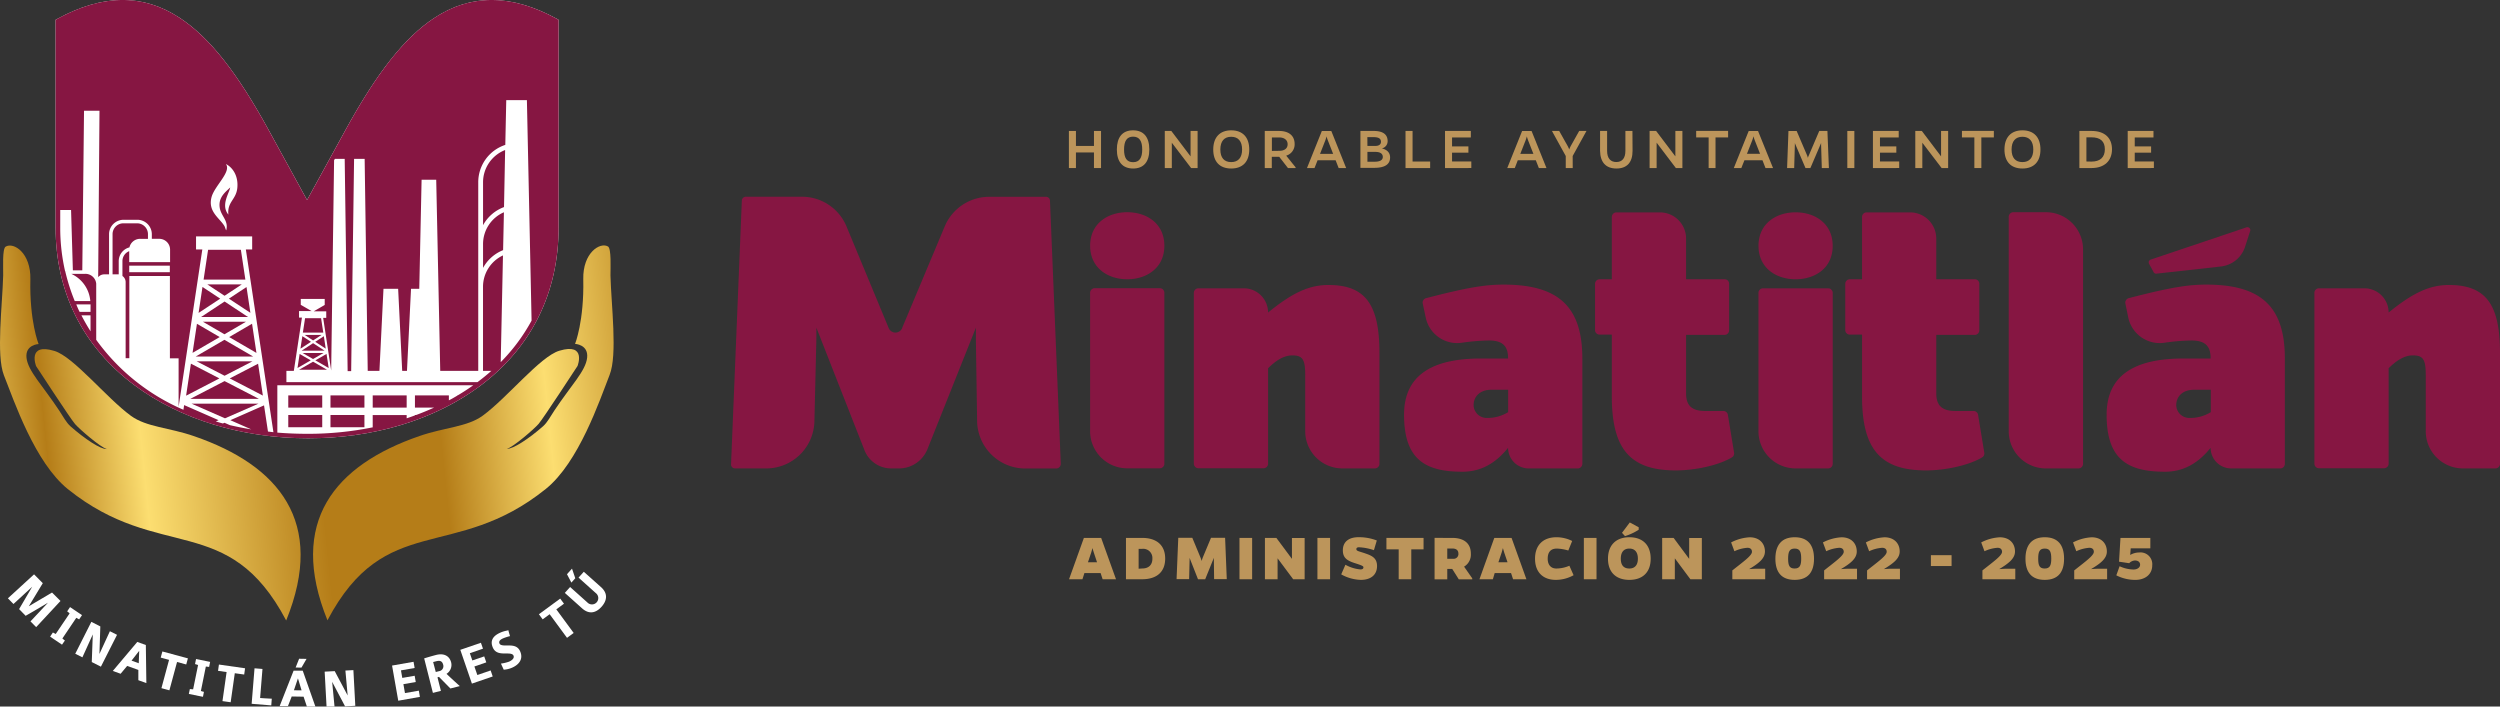 <?xml version="1.0" encoding="UTF-8" standalone="no"?>
<!-- Created with Inkscape (http://www.inkscape.org/) -->

<svg
   width="202.2mm"
   height="57.142mm"
   viewBox="0 0 202.2 57.142"
   version="1.1"
   id="svg5"
   xml:space="preserve"
   xmlns:inkscape="http://www.inkscape.org/namespaces/inkscape"
   xmlns:sodipodi="http://sodipodi.sourceforge.net/DTD/sodipodi-0.dtd"
   xmlns:xlink="http://www.w3.org/1999/xlink"
   xmlns="http://www.w3.org/2000/svg"
   xmlns:svg="http://www.w3.org/2000/svg"><rect x="0" y="0" width="202.2" height="57.142" fill="#333333" stroke="none"/><sodipodi:namedview
     id="namedview7"
     pagecolor="#ffffff"
     bordercolor="#000000"
     borderopacity="0.25"
     inkscape:showpageshadow="2"
     inkscape:pageopacity="0.0"
     inkscape:pagecheckerboard="0"
     inkscape:deskcolor="#d1d1d1"
     inkscape:document-units="mm"
     showgrid="false"
     showguides="true" /><defs
     id="defs2"><style
       id="style38692">.cls-1{fill:#fff;}.cls-2{fill:url(#GradientFill_1);}.cls-3{fill:url(#GradientFill_1-2);}.cls-4{fill:#0f1010;}.cls-5{fill:#861642;}.cls-6{fill:#bc955b;}</style><linearGradient
       id="GradientFill_1"
       x1="-11.03"
       y1="150.81"
       x2="210"
       y2="128.37"
       gradientUnits="userSpaceOnUse"><stop
         offset="0"
         stop-color="#fcde71"
         id="stop38694" /><stop
         offset="0.13"
         stop-color="#b57d18"
         id="stop38696" /><stop
         offset="0.26"
         stop-color="#fcde71"
         id="stop38698" /><stop
         offset="0.5"
         stop-color="#b57d18"
         id="stop38700" /><stop
         offset="0.67"
         stop-color="#b57d18"
         id="stop38702" /><stop
         offset="0.82"
         stop-color="#fcde71"
         id="stop38704" /><stop
         offset="1"
         stop-color="#b57d18"
         id="stop38706" /></linearGradient><linearGradient
       id="GradientFill_1-2"
       x1="-12.02"
       y1="141.05"
       x2="209.01"
       y2="118.6"
       xlink:href="#GradientFill_1"
       gradientTransform="matrix(0.265,0,0,0.265,-72.407,399.932)" /><linearGradient
       inkscape:collect="always"
       xlink:href="#GradientFill_1"
       id="linearGradient39071"
       gradientUnits="userSpaceOnUse"
       x1="-11.03"
       y1="150.81"
       x2="210"
       y2="128.37"
       gradientTransform="matrix(0.265,0,0,0.265,-72.407,399.932)" /></defs><g
     inkscape:label="Capa 1"
     inkscape:groupmode="layer"
     id="layer1"
     transform="translate(71.723,-400.628)"><path
       class="cls-1"
       d="m -26.634,402.179 c -3.704,-2.035 -6.977,-2.066 -9.97,-0.093 -2.381,1.572 -4.604,4.371 -7.183,9.07 l -3.101,5.649 -3.101,-5.649 c -2.574,-4.699 -4.794,-7.498 -7.181,-9.07 -2.995,-1.974 -6.242,-1.945 -9.964,0.093 l -0.093,0.053 v 16.783 c 0,5.26 2.228,9.681 6.408,12.79 3.704,2.754 8.697,4.27 14.023,4.27 5.326,0 10.245,-1.505 13.904,-4.233 4.146,-3.098 6.35,-7.53 6.35,-12.819 v -16.79 z"
       id="path38712"
       style="stroke-width:0.265"
       inkscape:export-filename="logo-letras.svg"
       inkscape:export-xdpi="96"
       inkscape:export-ydpi="96" /><path
       class="cls-2"
       d="m -22.348,422.888 c 0,-0.558 0.082,-2.162 -0.201,-2.326 -0.646,-0.373 -2.045,0.513 -1.998,2.646 0.074,3.403 -0.664,5.233 -0.664,5.233 0,0 1.093,0.05 0.976,1.119 -0.116,1.069 -1.275,2.204 -2.646,4.265 -0.315,0.474 -0.572,0.971 -0.913,1.273 -1.138,1.003 -2.424,1.852 -2.937,1.836 0.505,-0.135 2.193,-1.587 2.572,-2.024 0.378,-0.437 3.146,-4.68 3.146,-4.68 0,0 0.759,-1.908 -1.476,-1.233 -1.55,0.468 -4.21,3.805 -6.189,5.249 -1.257,0.918 -3.072,0.939 -5.117,1.648 -6.834,2.352 -10.681,6.921 -7.443,14.904 4.678,-8.861 10.261,-4.673 17.661,-10.626 2.664,-2.143 4.35,-7.144 5.159,-9.221 0.651,-1.63 0.13,-5.644 0.069,-8.065 z"
       id="path38714"
       style="fill:url(#linearGradient39071);stroke-width:0.265" /><path
       class="cls-3"
       d="m -66.237,440.186 c 7.408,5.953 12.983,1.765 17.661,10.626 3.244,-7.982 -0.609,-12.552 -7.443,-14.904 -2.04,-0.709 -3.855,-0.73 -5.114,-1.648 -1.979,-1.445 -4.638,-4.781 -6.191,-5.249 -2.233,-0.675 -1.476,1.233 -1.476,1.233 0,0 2.768,4.247 3.146,4.68 0.378,0.434 2.066,1.889 2.572,2.024 -0.513,0.029 -1.799,-0.833 -2.937,-1.836 -0.341,-0.302 -0.598,-0.794 -0.913,-1.273 -1.363,-2.061 -2.521,-3.191 -2.646,-4.265 -0.124,-1.074 0.976,-1.119 0.976,-1.119 0,0 -0.741,-1.831 -0.664,-5.233 0.048,-2.146 -1.352,-3.032 -1.998,-2.646 -0.288,0.164 -0.188,1.767 -0.201,2.326 -0.064,2.421 -0.579,6.435 0.058,8.078 0.82,2.074 2.506,7.054 5.17,9.207 z"
       id="path38716"
       style="fill:url(#GradientFill_1-2);stroke-width:0.265" /><path
       class="cls-4"
       d="m -67.515,448.552 c -0.603,0.355 -1.273,0.746 -1.879,1.111 l 1.132,-1.868 -0.706,-0.714 -2.117,1.939 0.452,0.46 1.513,-1.394 -1.058,1.807 0.529,0.542 c 0.579,-0.339 1.217,-0.696 1.804,-1.058 l -1.413,1.508 0.46,0.466 1.968,-2.117 z"
       id="path38718"
       style="fill:#ffffff;stroke-width:0.265" /><path
       class="cls-4"
       d="m -66.473,452.431 a 1.296,1.296 0 0 1 -0.156,-0.122 0.183,0.183 0 0 1 -0.048,-0.042 l 1.124,-1.67 0.23,0.127 0.233,-0.344 -0.968,-0.651 -0.233,0.344 0.164,0.13 a 0.106,0.106 0 0 0 0.034,0.037 l -1.124,1.664 -0.228,-0.122 -0.225,0.336 0.963,0.651 z"
       id="path38720"
       style="fill:#ffffff;stroke-width:0.265" /><polygon
       class="cls-4"
       points="27.73,203.25 30.9,196.26 30.59,204.69 33.38,206.1 38.3,196.38 36.12,195.28 32.93,202.22 33.2,193.81 30.46,192.42 25.55,202.15 "
       id="polygon38722"
       transform="matrix(0.265,0,0,0.265,-72.407,399.932)"
       style="fill:#ffffff" /><path
       class="cls-4"
       d="m -62.599,454.894 0.632,0.228 c 0.161,-0.198 0.365,-0.431 0.529,-0.635 l 0.905,0.325 v 0.831 l 0.648,0.235 -0.042,-3.082 -0.693,-0.249 z m 2.098,-0.622 -0.582,-0.212 0.619,-0.794 z"
       id="path38724"
       style="fill:#ffffff;stroke-width:0.265" /><polygon
       class="cls-4"
       points="59.93,203.56 52.14,201.46 51.63,203.33 54.18,204.02 51.85,212.66 54.28,213.32 56.62,204.67 59.42,205.43 "
       id="polygon38726"
       transform="matrix(0.265,0,0,0.265,-72.407,399.932)"
       style="fill:#ffffff" /><path
       class="cls-4"
       d="m -55.474,456.511 0.4,-1.974 0.265,0.032 0.082,-0.407 -1.14,-0.233 -0.082,0.41 0.201,0.056 a 0.101,0.101 0 0 0 0.045,0.021 l -0.4,1.966 -0.265,-0.024 -0.082,0.397 1.143,0.23 0.079,-0.402 a 1.368,1.368 0 0 1 -0.191,-0.05 0.265,0.265 0 0 1 -0.056,-0.021 z"
       id="path38728"
       style="fill:#ffffff;stroke-width:0.265" /><polygon
       class="cls-4"
       points="71.74,207.74 70.48,216.61 72.98,216.96 74.24,208.1 77.11,208.5 77.38,206.59 69.4,205.45 69.13,207.37 "
       id="polygon38730"
       transform="matrix(0.265,0,0,0.265,-72.407,399.932)"
       style="fill:#ffffff" /><path
       class="cls-4"
       d="m -50.685,457.082 0.191,-2.349 -0.643,-0.053 -0.233,2.871 1.587,0.13 0.042,-0.542 -0.553,-0.029 z"
       id="path38732"
       style="fill:#ffffff;stroke-width:0.265" /><path
       class="cls-4"
       d="m -47.238,454.87 h -0.738 l -1.127,2.863 h 0.672 c 0.09,-0.238 0.206,-0.529 0.302,-0.773 l 0.96,0.016 0.265,0.794 h 0.688 z m -0.712,1.587 0.325,-0.963 0.294,0.971 z"
       id="path38734"
       style="fill:#ffffff;stroke-width:0.265" /><polygon
       class="cls-4"
       points="94.59,206.39 96.14,203.72 93.87,203.68 92.81,206.36 "
       id="polygon38736"
       transform="matrix(0.265,0,0,0.265,-72.407,399.932)"
       style="fill:#ffffff" /><polygon
       class="cls-4"
       points="103.96,210.73 107.9,218.21 111.02,218.04 110.44,207.15 108,207.28 108.69,214.89 104.74,207.46 101.67,207.62 102.26,218.51 104.69,218.38 "
       id="polygon38738"
       transform="matrix(0.265,0,0,0.265,-72.407,399.932)"
       style="fill:#ffffff" /><polygon
       class="cls-4"
       points="125.36,209.53 124.96,207.23 129.13,206.5 128.8,204.61 122.24,205.76 124.13,216.49 130.74,215.32 130.41,213.42 126.18,214.16 125.7,211.44 129.47,210.78 129.14,208.87 "
       id="polygon38740"
       transform="matrix(0.265,0,0,0.265,-72.407,399.932)"
       style="fill:#ffffff" /><path
       class="cls-4"
       d="m -35.231,454.212 c -0.132,-0.529 -0.577,-0.773 -1.209,-0.614 -0.466,0.119 -0.976,0.28 -0.976,0.28 l 0.706,2.791 0.648,-0.164 -0.278,-1.098 0.124,-0.032 0.921,0.937 0.762,-0.193 c -0.331,-0.296 -0.746,-0.677 -1.077,-0.99 a 0.849,0.849 0 0 0 0.378,-0.918 z m -0.982,0.701 -0.265,0.066 -0.212,-0.807 0.265,-0.066 c 0.341,-0.087 0.484,0.037 0.548,0.291 a 0.407,0.407 0 0 1 -0.336,0.516 z"
       id="path38742"
       style="fill:#ffffff;stroke-width:0.265" /><polygon
       class="cls-4"
       points="146.74,204.2 145.98,201.99 149.99,200.61 149.36,198.8 143.07,200.96 146.61,211.27 152.96,209.09 152.33,207.25 148.27,208.65 147.37,206.04 151,204.79 150.37,202.96 "
       id="polygon38744"
       transform="matrix(0.265,0,0,0.265,-72.407,399.932)"
       style="fill:#ffffff" /><path
       class="cls-4"
       d="m -29.653,453.307 c -0.22,-0.492 -0.675,-0.476 -1.074,-0.471 -0.265,0 -0.529,0 -0.598,-0.161 -0.069,-0.161 0.024,-0.299 0.288,-0.415 a 3.818,3.818 0 0 1 0.566,-0.183 c -0.032,-0.098 -0.114,-0.37 -0.138,-0.482 l -0.087,0.032 a 2.408,2.408 0 0 0 -0.579,0.177 c -0.492,0.22 -0.86,0.587 -0.582,1.212 0.209,0.468 0.659,0.468 1.058,0.466 0.265,0 0.529,0 0.606,0.167 0.106,0.241 -0.183,0.415 -0.36,0.495 a 3.44,3.44 0 0 1 -0.654,0.156 l 0.225,0.492 a 1.971,1.971 0 0 0 0.701,-0.172 c 0.561,-0.254 0.894,-0.712 0.627,-1.312 z"
       id="path38746"
       style="fill:#ffffff;stroke-width:0.265" /><polygon
       class="cls-4"
       points="173.56,185.32 167.06,190.1 168.21,191.66 170.34,190.09 175.64,197.3 177.67,195.81 172.37,188.6 174.71,186.88 "
       id="polygon38748"
       transform="matrix(0.265,0,0,0.265,-72.407,399.932)"
       style="fill:#ffffff" /><path
       class="cls-4"
       d="m -24.505,446.872 -0.426,0.474 1.397,1.251 a 0.511,0.511 0 1 1 -0.68,0.759 l -1.397,-1.251 -0.429,0.476 1.397,1.251 c 0.566,0.508 1.119,0.378 1.572,-0.127 0.452,-0.505 0.529,-1.077 -0.037,-1.587 z"
       id="path38750"
       style="fill:#ffffff;stroke-width:0.265" /><polygon
       class="cls-4"
       points="177.16,176.18 175.63,177.88 176.97,180.44 178.16,179.11 "
       id="polygon38752"
       transform="matrix(0.265,0,0,0.265,-72.407,399.932)"
       style="fill:#ffffff" /><rect
       class="cls-5"
       x="-44.994"
       y="434.193"
       width="2.746"
       height="0.99"
       id="rect38754"
       style="stroke-width:0.265" /><rect
       class="cls-5"
       x="-48.407"
       y="434.193"
       width="2.746"
       height="0.99"
       id="rect38756"
       style="stroke-width:0.265" /><polygon
       class="cls-5"
       points="82.81,123.36 81.35,113.64 72.7,118.12 "
       id="polygon38758"
       transform="matrix(0.265,0,0,0.265,-72.407,399.932)" /><polygon
       class="cls-5"
       points="80.85,110.34 79.51,101.43 72.53,105.5 "
       id="polygon38760"
       transform="matrix(0.265,0,0,0.265,-72.407,399.932)" /><polygon
       class="cls-5"
       points="71.25,130.3 81.46,125.83 61.05,125.83 "
       id="polygon38762"
       transform="matrix(0.265,0,0,0.265,-72.407,399.932)" /><polygon
       class="cls-5"
       points="79,98.1 77.82,90.23 72.44,93.78 "
       id="polygon38764"
       transform="matrix(0.265,0,0,0.265,-72.407,399.932)" /><polygon
       class="cls-5"
       points="60.85,113.62 59.38,123.39 69.54,118.12 "
       id="polygon38766"
       transform="matrix(0.265,0,0,0.265,-72.407,399.932)" /><polygon
       class="cls-5"
       points="62.69,101.45 61.35,110.32 69.63,105.5 "
       id="polygon38768"
       transform="matrix(0.265,0,0,0.265,-72.407,399.932)" /><polygon
       class="cls-5"
       points="66.09,78.87 64.72,87.97 77.47,87.97 76.1,78.87 "
       id="polygon38770"
       transform="matrix(0.265,0,0,0.265,-72.407,399.932)" /><polygon
       class="cls-5"
       points="64.38,90.21 63.19,98.13 69.79,93.78 "
       id="polygon38772"
       transform="matrix(0.265,0,0,0.265,-72.407,399.932)" /><polygon
       class="cls-5"
       points="65.84,89.42 71.12,92.9 76.39,89.42 "
       id="polygon38774"
       transform="matrix(0.265,0,0,0.265,-72.407,399.932)" /><polygon
       class="cls-5"
       points="60.64,124.37 81.61,124.37 71.12,118.94 "
       id="polygon38776"
       transform="matrix(0.265,0,0,0.265,-72.407,399.932)" /><path
       class="cls-5"
       d="m -61.253,420.636 a 0.884,0.884 0 0 1 0.881,-0.691 h 0.616 v -0.4 a 0.878,0.878 0 0 0 -0.897,-0.855 h -1.058 a 0.878,0.878 0 0 0 -0.908,0.855 v 3.273 h 0.397 a 0.616,0.616 0 0 1 0.101,0 v -1.087 a 1.154,1.154 0 0 1 0.868,-1.095 z"
       id="path38780"
       style="stroke-width:0.265" /><polygon
       class="cls-5"
       points="32.51,87.41 32.5,87.4 "
       id="polygon38782"
       transform="matrix(0.265,0,0,0.265,-72.407,399.932)" /><polygon
       class="cls-5"
       points="71.12,94.65 63.95,99.38 78.28,99.38 "
       id="polygon38784"
       transform="matrix(0.265,0,0,0.265,-72.407,399.932)" /><polygon
       class="cls-5"
       points="79.64,112.9 62.6,112.9 71.12,117.31 "
       id="polygon38786"
       transform="matrix(0.265,0,0,0.265,-72.407,399.932)" /><polygon
       class="cls-5"
       points="64.52,100.83 71.08,104.65 77.64,100.83 "
       id="polygon38788"
       transform="matrix(0.265,0,0,0.265,-72.407,399.932)" /><polygon
       class="cls-5"
       points="71.08,106.34 62.32,111.44 79.84,111.44 "
       id="polygon38790"
       transform="matrix(0.265,0,0,0.265,-72.407,399.932)" /><polygon
       class="cls-5"
       points="95.57,104.85 98.14,106.53 100.72,104.85 "
       id="polygon38792"
       transform="matrix(0.265,0,0,0.265,-72.407,399.932)" /><polygon
       class="cls-5"
       points="102,109.04 101.42,105.24 98.79,106.95 "
       id="polygon38794"
       transform="matrix(0.265,0,0,0.265,-72.407,399.932)" /><polygon
       class="cls-5"
       points="101.33,110.36 94.92,110.36 98.13,112.2 "
       id="polygon38796"
       transform="matrix(0.265,0,0,0.265,-72.407,399.932)" /><polygon
       class="cls-5"
       points="98.14,107.37 94.64,109.65 101.64,109.65 "
       id="polygon38798"
       transform="matrix(0.265,0,0,0.265,-72.407,399.932)" /><polygon
       class="cls-5"
       points="95.69,99.75 95.02,104.14 101.25,104.14 100.58,99.75 "
       id="polygon38800"
       transform="matrix(0.265,0,0,0.265,-72.407,399.932)" /><polygon
       class="cls-5"
       points="98.83,112.61 102.9,114.95 102.24,110.65 "
       id="polygon38802"
       transform="matrix(0.265,0,0,0.265,-72.407,399.932)" /><polygon
       class="cls-5"
       points="94.86,105.23 94.28,109.05 97.5,106.95 "
       id="polygon38804"
       transform="matrix(0.265,0,0,0.265,-72.407,399.932)" /><polygon
       class="cls-5"
       points="93.85,115.48 102.4,115.48 98.13,113.02 "
       id="polygon38806"
       transform="matrix(0.265,0,0,0.265,-72.407,399.932)" /><rect
       class="cls-5"
       x="-44.994"
       y="432.608"
       width="2.746"
       height="0.987"
       id="rect38808"
       style="stroke-width:0.265" /><polygon
       class="cls-5"
       points="94.03,110.66 93.38,114.94 97.42,112.61 "
       id="polygon38810"
       transform="matrix(0.265,0,0,0.265,-72.407,399.932)" /><path
       class="cls-5"
       d="m -32.654,420.363 v 1.934 a 3.188,3.188 0 0 1 1.622,-1.437 l 0.066,-3.064 a 2.805,2.805 0 0 0 -1.688,2.566 z"
       id="path38812"
       style="stroke-width:0.265" /><path
       class="cls-5"
       d="m -32.654,415.373 v 3.469 a 3.194,3.194 0 0 1 1.696,-1.466 l 0.09,-4.614 a 2.802,2.802 0 0 0 -1.786,2.611 z"
       id="path38814"
       style="stroke-width:0.265" /><rect
       class="cls-5"
       x="-48.407"
       y="432.608"
       width="2.746"
       height="0.987"
       id="rect38816"
       style="stroke-width:0.265" /><rect
       class="cls-5"
       x="-41.578"
       y="432.608"
       width="2.746"
       height="0.987"
       id="rect38818"
       style="stroke-width:0.265" /><path
       class="cls-5"
       d="m -26.634,402.179 c -3.704,-2.035 -6.977,-2.066 -9.97,-0.093 -2.381,1.572 -4.604,4.371 -7.183,9.07 l -3.101,5.649 -3.101,-5.649 c -2.574,-4.699 -4.794,-7.498 -7.181,-9.07 -2.995,-1.974 -6.242,-1.945 -9.964,0.093 l -0.093,0.053 v 16.783 c 0,5.26 2.228,9.681 6.408,12.79 3.704,2.754 8.697,4.27 14.023,4.27 5.326,0 10.245,-1.505 13.904,-4.233 4.146,-3.098 6.35,-7.53 6.35,-12.819 v -16.79 z m -27.977,14.383 c 0.249,-0.913 1.63,-2.053 1.154,-2.67 0.587,0.294 1.029,1.013 0.926,1.955 -0.103,0.942 -0.826,1.106 -0.72,2.138 -0.638,-0.759 0.071,-1.736 0.148,-2.196 -0.347,0.341 -0.971,0.778 -0.852,1.617 0.103,0.717 0.743,1.058 0.529,1.852 -0.061,-0.087 -0.085,-0.238 -0.143,-0.344 -0.384,-0.648 -1.363,-1.169 -1.042,-2.352 z m -9.79,10.861 c -0.265,-0.421 -0.513,-0.852 -0.736,-1.289 h 0.736 z m 0,-1.572 h -0.886 c -0.098,-0.198 -0.188,-0.4 -0.265,-0.601 h 1.154 z m 14.351,9.681 -0.318,-2.117 -2.725,1.199 1.691,0.741 c -0.595,-0.095 -1.169,-0.212 -1.728,-0.341 l -0.437,-0.191 -0.127,0.056 c -0.196,-0.05 -0.384,-0.108 -0.574,-0.164 l 0.228,-0.101 -2.791,-1.222 -0.056,0.378 a 16.949,16.949 0 0 1 -7.054,-5.657 v -4.543 a 0.878,0.878 0 0 0 -0.894,-0.794 h -1.127 a 2.646,2.646 0 0 1 1.543,2.201 h -1.259 a 15.875,15.875 0 0 1 -0.762,-2.381 v 0 a 1.093,1.093 0 0 1 0.185,-0.064 1.289,1.289 0 0 0 -0.196,0.061 15.698,15.698 0 0 1 -0.4,-3.58 v -1.4 h 0.876 l 0.146,4.879 h 0.762 l 0.14,-12.909 h 1.251 l -0.106,13.462 a 0.651,0.651 0 0 1 0.495,-0.228 h 0.384 v -3.273 a 1.172,1.172 0 0 1 1.196,-1.14 h 1.058 a 1.172,1.172 0 0 1 1.206,1.14 v 0.4 h 0.579 a 0.876,0.876 0 0 1 0.897,0.855 v 1.032 h -3.305 v -0.889 a 0.86,0.86 0 0 0 -0.548,0.794 v 1.214 a 0.603,0.603 0 0 1 0.259,0.487 v 6.162 h 0.299 v -6.649 h 3.281 v 6.662 h 0.704 v 3.921 l 1.918,-12.729 h -0.508 v -1.058 h 4.54 v 1.058 h -0.511 l 2.23,14.78 z m -7.938,-13.417 v 0.529 h -3.283 v -0.529 z m 23.283,10.493 h -0.045 v 0.026 c -0.22,0.13 -0.445,0.265 -0.669,0.373 v -0.4 h -2.744 v 0.987 h 1.55 q -0.714,0.325 -1.453,0.598 h -0.098 v 0.034 c -0.222,0.082 -0.445,0.161 -0.669,0.235 v -0.265 h -2.746 v 0.99 h 0.026 a 26.292,26.292 0 0 1 -5.236,0.529 q -1.296,0 -2.503,-0.098 v -3.831 h 15.851 c -0.407,0.288 -0.828,0.564 -1.262,0.82 z m 3.479,-2.691 0.183,-8.631 a 2.802,2.802 0 0 0 -1.614,2.535 v 6.802 h 0.677 q -0.545,0.479 -1.127,0.913 h -15.452 v -0.913 h 0.601 l 0.656,-4.307 h -0.235 v -0.529 h 1.016 l -0.876,-0.505 v -0.479 h 1.937 v 0.489 l -0.889,0.516 h 1.013 v 0.529 h -0.249 l 0.648,4.257 0.235,-17.007 0.064,-0.111 h 0.794 l 0.238,17.169 h 0.286 l 0.235,-17.169 h 0.855 l 0.249,17.148 h 0.947 l 0.328,-6.641 h 1.185 l 0.328,6.641 h 0.386 l 0.328,-6.641 h 0.667 l 0.188,-8.821 h 1.183 l 0.325,15.462 h 3.074 V 415.373 a 3.175,3.175 0 0 1 2.188,-3.027 l 0.077,-3.619 h 1.67 l 0.378,17.833 a 14.817,14.817 0 0 1 -2.495,3.358 z"
       id="path38820"
       style="stroke-width:0.265" /><path
       class="cls-6"
       d="m 16.757,414.22 v -1.262 h -1.458 v 1.262 h -0.569 v -3 h 0.569 v 1.212 h 1.458 v -1.212 h 0.572 v 3 z"
       id="path38822"
       style="stroke-width:0.265" /><path
       class="cls-6"
       d="m 21.234,412.722 c 0,0.982 -0.442,1.535 -1.31,1.535 -0.868,0 -1.315,-0.553 -1.315,-1.535 0,-0.982 0.437,-1.553 1.307,-1.553 0.87,0 1.318,0.556 1.318,1.553 z m -0.574,0 c 0,-0.683 -0.225,-1.042 -0.736,-1.042 -0.511,0 -0.733,0.36 -0.733,1.042 0,0.683 0.222,1.024 0.733,1.024 0.511,0 0.736,-0.357 0.736,-1.024 z"
       id="path38824"
       style="stroke-width:0.265" /><path
       class="cls-6"
       d="m 24.615,414.22 -1.561,-2.048 v 2.048 h -0.569 v -3 h 0.529 l 1.556,2.056 v -2.056 h 0.569 v 3 z"
       id="path38826"
       style="stroke-width:0.265" /><path
       class="cls-6"
       d="m 29.317,412.722 c 0,0.982 -0.529,1.535 -1.46,1.535 -0.931,0 -1.453,-0.553 -1.453,-1.535 0,-0.982 0.529,-1.553 1.453,-1.553 0.923,0 1.46,0.556 1.46,1.553 z m -0.579,0 c 0,-0.677 -0.32,-1.032 -0.881,-1.032 -0.561,0 -0.878,0.355 -0.878,1.032 0,0.677 0.32,1.016 0.878,1.016 0.558,0 0.881,-0.349 0.881,-1.016 z"
       id="path38828"
       style="stroke-width:0.265" /><path
       class="cls-6"
       d="m 33.066,414.22 h -0.619 l -0.706,-0.91 h -0.601 v 0.91 h -0.569 v -3 h 1.154 c 0.794,0 1.262,0.381 1.262,1.058 a 0.945,0.945 0 0 1 -0.683,0.939 l 0.762,0.947 z m -1.323,-1.394 c 0.431,0 0.677,-0.198 0.677,-0.529 0,-0.331 -0.246,-0.548 -0.677,-0.553 h -0.595 v 1.09 z"
       id="path38830"
       style="stroke-width:0.265" /><path
       class="cls-6"
       d="m 34.595,414.22 h -0.609 l 1.201,-2.995 h 0.767 l 1.201,2.995 h -0.609 l -0.243,-0.63 h -1.46 z m 1.079,-2.236 a 2.32,2.32 0 0 1 -0.103,-0.328 3.318,3.318 0 0 1 -0.103,0.328 l -0.426,1.087 h 1.058 z"
       id="path38832"
       style="stroke-width:0.265" /><path
       class="cls-6"
       d="m 39.374,411.219 c 0.757,0 1.135,0.28 1.135,0.828 a 0.595,0.595 0 0 1 -0.468,0.585 c 0.447,0.103 0.667,0.368 0.667,0.73 0,0.561 -0.426,0.841 -1.286,0.841 h -1.114 v -2.985 z m -0.5,1.212 h 0.638 c 0.291,0 0.458,-0.122 0.458,-0.333 0,-0.265 -0.196,-0.378 -0.601,-0.378 h -0.5 z m 0,1.278 h 0.561 q 0.683,0 0.683,-0.389 c 0,-0.265 -0.217,-0.407 -0.601,-0.407 h -0.643 z"
       id="path38834"
       style="stroke-width:0.265" /><path
       class="cls-6"
       d="m 41.956,414.22 v -3 h 0.569 v 2.471 h 1.423 v 0.529 z"
       id="path38836"
       style="stroke-width:0.265" /><path
       class="cls-6"
       d="m 45.15,414.22 v -3 h 2.088 v 0.529 h -1.519 v 0.722 h 1.323 v 0.505 h -1.323 v 0.714 h 1.558 v 0.529 z"
       id="path38838"
       style="stroke-width:0.265" /><path
       class="cls-6"
       d="m 50.793,414.22 h -0.609 l 1.201,-2.995 h 0.767 l 1.204,2.995 h -0.616 l -0.246,-0.63 h -1.458 z m 1.079,-2.236 a 3.318,3.318 0 0 1 -0.103,-0.328 3.318,3.318 0 0 1 -0.103,0.328 l -0.426,1.087 h 1.058 z"
       id="path38840"
       style="stroke-width:0.265" /><path
       class="cls-6"
       d="m 55.479,414.22 h -0.564 v -0.974 l -1.117,-2.027 h 0.587 l 0.675,1.201 a 1.995,1.995 0 0 1 0.135,0.296 2.275,2.275 0 0 1 0.135,-0.296 l 0.672,-1.201 h 0.59 l -1.117,2.027 z"
       id="path38842"
       style="stroke-width:0.265" /><path
       class="cls-6"
       d="m 60.318,412.831 c 0,0.931 -0.455,1.426 -1.304,1.426 -0.849,0 -1.307,-0.495 -1.323,-1.426 v -1.611 h 0.569 v 1.611 c 0,0.587 0.265,0.902 0.743,0.902 0.479,0 0.736,-0.315 0.736,-0.902 v -1.611 h 0.569 z"
       id="path38844"
       style="stroke-width:0.265" /><path
       class="cls-6"
       d="m 63.821,414.22 -1.556,-2.053 v 0.201 1.852 h -0.569 v -3 h 0.529 l 1.556,2.056 v -0.138 -1.918 h 0.569 v 3 z"
       id="path38846"
       style="stroke-width:0.265" /><path
       class="cls-6"
       d="m 67.028,411.743 v 2.477 h -0.556 v -2.477 h -1.008 v -0.529 h 2.582 v 0.529 z"
       id="path38848"
       style="stroke-width:0.265" /><path
       class="cls-6"
       d="M 69.116,414.22 H 68.507 l 1.204,-2.995 h 0.757 l 1.212,2.995 h -0.609 l -0.246,-0.63 h -1.458 z m 1.087,-2.241 a 3.318,3.318 0 0 1 -0.103,-0.328 3.318,3.318 0 0 1 -0.103,0.328 l -0.426,1.087 h 1.058 z"
       id="path38850"
       style="stroke-width:0.265" /><path
       class="cls-6"
       d="m 75.569,412.349 v -0.153 l -0.868,2.024 H 74.304 l -0.86,-2.019 v 0.138 l -0.053,1.881 h -0.574 l 0.111,-2.995 h 0.664 l 0.844,1.974 c 0.029,0.071 0.048,0.146 0.064,0.196 a 1.177,1.177 0 0 1 0.074,-0.196 l 0.844,-1.979 h 0.661 l 0.119,3 h -0.574 z"
       id="path38852"
       style="stroke-width:0.265" /><path
       class="cls-6"
       d="m 77.688,414.22 v -3 h 0.569 v 3 z"
       id="path38854"
       style="stroke-width:0.265" /><path
       class="cls-6"
       d="m 79.76,414.22 v -3 h 2.085 v 0.529 h -1.516 v 0.722 h 1.323 v 0.505 h -1.323 v 0.714 h 1.556 v 0.529 z"
       id="path38856"
       style="stroke-width:0.265" /><path
       class="cls-6"
       d="m 85.316,414.22 -1.561,-2.048 v 2.048 h -0.569 v -3 h 0.529 l 1.556,2.056 v -0.138 -1.918 h 0.572 v 3 z"
       id="path38858"
       style="stroke-width:0.265" /><path
       class="cls-6"
       d="m 88.528,411.743 v 2.477 h -0.564 v -2.477 h -1.005 v -0.529 h 2.58 v 0.529 z"
       id="path38860"
       style="stroke-width:0.265" /><path
       class="cls-6"
       d="m 93.309,412.722 c 0,0.982 -0.529,1.535 -1.458,1.535 -0.929,0 -1.453,-0.553 -1.453,-1.535 0,-0.982 0.529,-1.553 1.453,-1.553 0.923,0 1.458,0.556 1.458,1.553 z m -0.579,0 c 0,-0.677 -0.318,-1.032 -0.878,-1.032 -0.561,0 -0.878,0.355 -0.878,1.032 0,0.677 0.32,1.016 0.878,1.016 0.558,0 0.878,-0.349 0.878,-1.016 z"
       id="path38862"
       style="stroke-width:0.265" /><path
       class="cls-6"
       d="m 97.439,411.219 c 1.058,0 1.656,0.553 1.656,1.482 0,0.929 -0.606,1.519 -1.656,1.519 h -0.982 v -3 z m 0,2.479 c 0.699,0 1.079,-0.349 1.079,-0.997 0,-0.648 -0.373,-0.966 -1.079,-0.966 h -0.413 v 1.955 z"
       id="path38864"
       style="stroke-width:0.265" /><path
       class="cls-6"
       d="m 100.366,414.22 v -3 h 2.085 v 0.529 h -1.516 v 0.722 h 1.323 v 0.505 h -1.323 v 0.714 h 1.548 v 0.529 z"
       id="path38866"
       style="stroke-width:0.265" /><path
       class="cls-5"
       d="m 73.505,417.8 c 1.553,0 3,0.894 3,2.712 0,1.818 -1.447,2.704 -3,2.704 -1.553,0 -3,-0.894 -3,-2.709 0,-1.815 1.447,-2.707 3,-2.707 z m -3.003,17.711 v -11.195 a 0.37,0.37 0 0 1 0.37,-0.37 h 5.263 a 0.373,0.373 0 0 1 0.373,0.37 v 13.824 a 0.373,0.373 0 0 1 -0.373,0.373 h -2.63 a 3.003,3.003 0 0 1 -3.003,-3.003 z"
       id="path38868"
       style="stroke-width:0.265" /><path
       class="cls-5"
       d="m 90.743,435.511 v -17.346 a 0.373,0.373 0 0 1 0.362,-0.373 h 2.646 a 3.003,3.003 0 0 1 3.003,3.003 v 17.346 a 0.373,0.373 0 0 1 -0.37,0.373 h -2.633 a 3.003,3.003 0 0 1 -3.008,-3.003 z"
       id="path38870"
       style="stroke-width:0.265" /><path
       class="cls-5"
       d="m 43.35,425.187 a 0.37,0.37 0 0 1 0.265,-0.442 c 3.458,-0.902 4.868,-1.098 6.279,-1.098 4.4,0 6.363,1.754 6.363,5.977 v 8.517 a 0.373,0.373 0 0 1 -0.37,0.373 h -3.969 a 1.667,1.667 0 0 1 -1.667,-1.667 v 0 c -1.058,1.31 -2.26,1.934 -3.686,1.934 -2.974,0 -4.728,-0.953 -4.728,-4.609 0,-3.093 2.117,-4.548 6.215,-4.548 h 2.199 c 0,-0.863 -0.296,-1.458 -1.545,-1.458 a 16.769,16.769 0 0 0 -2.196,0.183 2.598,2.598 0 0 1 -2.91,-1.992 z m 5.538,6.964 c -0.849,0 -1.41,0.492 -1.426,1.22 a 1.058,1.058 0 0 0 0.968,1.058 3.194,3.194 0 0 0 1.826,-0.466 v -1.812 z"
       id="path38872"
       style="stroke-width:0.265" /><path
       class="cls-5"
       d="m 100.18,425.187 a 0.373,0.373 0 0 1 0.265,-0.442 c 3.461,-0.902 4.871,-1.098 6.281,-1.098 4.4,0 6.35,1.754 6.35,5.977 v 8.517 a 0.37,0.37 0 0 1 -0.37,0.373 h -3.969 a 1.664,1.664 0 0 1 -1.664,-1.667 v 0 c -1.058,1.31 -2.26,1.934 -3.688,1.934 -2.971,0 -4.725,-0.953 -4.725,-4.609 0,-3.093 2.117,-4.548 6.212,-4.548 h 2.201 c 0,-0.863 -0.299,-1.458 -1.548,-1.458 a 16.735,16.735 0 0 0 -2.193,0.183 2.601,2.601 0 0 1 -2.91,-1.992 z m 5.54,6.964 c -0.852,0 -1.413,0.492 -1.429,1.22 a 1.058,1.058 0 0 0 0.971,1.058 3.194,3.194 0 0 0 1.826,-0.466 v -1.812 z"
       id="path38874"
       style="stroke-width:0.265" /><path
       class="cls-5"
       d="m 30.841,425.906 c 1.961,-1.603 3.328,-2.228 4.876,-2.228 2.971,0 4.13,1.545 4.13,5.498 v 8.964 a 0.373,0.373 0 0 1 -0.37,0.373 h -2.63 a 3.006,3.006 0 0 1 -3.003,-3.006 v -4.548 c 0,-1.249 -0.209,-1.587 -1.042,-1.587 -0.712,0 -1.365,0.445 -1.961,1.04 v 7.715 a 0.373,0.373 0 0 1 -0.373,0.373 h -5.263 a 0.373,0.373 0 0 1 -0.37,-0.373 v -13.811 a 0.37,0.37 0 0 1 0.37,-0.37 h 3.672 a 1.963,1.963 0 0 1 1.963,1.961 z"
       id="path38876"
       style="stroke-width:0.265" /><path
       class="cls-5"
       d="m 121.471,425.906 c 1.961,-1.603 3.328,-2.228 4.874,-2.228 2.974,0 4.133,1.545 4.133,5.498 v 8.964 a 0.373,0.373 0 0 1 -0.37,0.373 h -2.63 a 3.008,3.008 0 0 1 -3.006,-3.006 v -4.548 c 0,-1.249 -0.206,-1.587 -1.04,-1.587 -0.712,0 -1.368,0.445 -1.961,1.04 v 7.715 a 0.373,0.373 0 0 1 -0.373,0.373 h -5.263 a 0.373,0.373 0 0 1 -0.37,-0.373 v -13.811 a 0.37,0.37 0 0 1 0.37,-0.37 h 3.672 a 1.963,1.963 0 0 1 1.963,1.961 z"
       id="path38878"
       style="stroke-width:0.265" /><path
       class="cls-5"
       d="m 68.531,437.254 -0.503,-3.074 a 0.373,0.373 0 0 0 -0.368,-0.312 h -1.468 c -1.249,0 -1.545,-0.595 -1.545,-1.458 v -4.696 h 3.109 a 0.37,0.37 0 0 0 0.373,-0.37 v -3.765 a 0.355,0.355 0 0 0 -0.355,-0.362 h -3.127 v -3.294 a 2.117,2.117 0 0 0 -2.117,-2.117 H 59.014 a 0.373,0.373 0 0 0 -0.373,0.37 v 5.04 h -0.984 a 0.37,0.37 0 0 0 -0.373,0.37 v 3.736 a 0.37,0.37 0 0 0 0.373,0.37 h 0.984 v 5.009 c 0,4.31 1.545,5.974 5.173,5.974 1.635,0 3.524,-0.437 4.546,-1.058 a 0.37,0.37 0 0 0 0.172,-0.362 z"
       id="path38880"
       style="stroke-width:0.265" /><path
       class="cls-5"
       d="m 88.769,437.254 -0.505,-3.074 a 0.37,0.37 0 0 0 -0.365,-0.312 h -1.468 c -1.249,0 -1.548,-0.595 -1.548,-1.458 v -4.696 h 3.111 a 0.368,0.368 0 0 0 0.37,-0.37 v -3.765 a 0.355,0.355 0 0 0 -0.355,-0.362 h -3.127 v -3.294 a 2.117,2.117 0 0 0 -2.117,-2.117 h -3.516 a 0.37,0.37 0 0 0 -0.37,0.37 v 5.04 H 77.892 a 0.368,0.368 0 0 0 -0.37,0.37 v 3.736 a 0.368,0.368 0 0 0 0.37,0.37 h 0.987 v 5.009 c 0,4.31 1.545,5.974 5.173,5.974 1.632,0 3.524,-0.437 4.546,-1.058 a 0.37,0.37 0 0 0 0.172,-0.362 z"
       id="path38882"
       style="stroke-width:0.265" /><path
       class="cls-5"
       d="m 7.208,428.211 v -1.082 l -3.918,9.824 a 2.479,2.479 0 0 1 -2.302,1.561 H 0.353 a 2.318,2.318 0 0 1 -2.156,-1.471 l -3.892,-9.914 v 0.902 l -0.159,6.678 a 3.897,3.897 0 0 1 -3.897,3.805 h -2.527 a 0.32,0.32 0 0 1 -0.318,-0.333 l 0.873,-21.333 a 0.32,0.32 0 0 1 0.32,-0.307 h 4.548 a 3.895,3.895 0 0 1 3.598,2.402 l 3.397,8.186 0.019,0.042 a 0.59,0.59 0 0 0 1.093,-0.024 v -0.018 l 3.44,-8.202 a 3.897,3.897 0 0 1 3.596,-2.381 H 12.881 a 0.318,0.318 0 0 1 0.318,0.307 l 0.873,21.278 a 0.376,0.376 0 0 1 -0.373,0.389 h -2.498 a 3.897,3.897 0 0 1 -3.895,-3.844 z"
       id="path38884"
       style="stroke-width:0.265" /><path
       class="cls-5"
       d="m 19.448,417.792 c 1.553,0 3.003,0.894 3.003,2.712 0,1.818 -1.46,2.712 -3.003,2.712 -1.543,0 -3,-0.897 -3,-2.712 0,-1.815 1.447,-2.712 3,-2.712 z m -3.003,17.711 v -11.195 a 0.373,0.373 0 0 1 0.373,-0.37 h 5.263 a 0.37,0.37 0 0 1 0.37,0.37 v 13.824 a 0.373,0.373 0 0 1 -0.37,0.373 h -2.633 a 3.003,3.003 0 0 1 -3.003,-3.003 z"
       id="path38886"
       style="stroke-width:0.265" /><path
       class="cls-5"
       d="m 110.274,419.305 -0.418,1.289 a 2.323,2.323 0 0 1 -1.953,1.587 l -5.21,0.579 a 0.233,0.233 0 0 1 -0.233,-0.122 l -0.37,-0.683 a 0.235,0.235 0 0 1 0.127,-0.328 l 7.755,-2.611 a 0.235,0.235 0 0 1 0.302,0.288 z"
       id="path38888"
       style="stroke-width:0.265" /><path
       class="cls-6"
       d="m 15.826,447.478 h -1.085 l 1.201,-3.344 h 1.397 l 1.201,3.344 h -1.082 l -0.164,-0.5 h -1.31 z m 0.915,-2.17 c -0.05,-0.138 -0.077,-0.265 -0.103,-0.352 -0.024,0.098 -0.056,0.214 -0.101,0.352 l -0.265,0.794 h 0.733 z"
       id="path38890"
       style="stroke-width:0.265" /><path
       class="cls-6"
       d="m 20.649,444.134 c 1.196,0 1.868,0.603 1.868,1.672 0,1.069 -0.672,1.672 -1.868,1.672 h -1.304 v -3.344 z m 0,2.474 c 0.529,0 0.833,-0.286 0.833,-0.794 a 0.743,0.743 0 0 0 -0.833,-0.794 h -0.28 v 1.606 z"
       id="path38892"
       style="stroke-width:0.265" /><path
       class="cls-6"
       d="m 26.454,445.912 v -0.164 l -0.701,1.73 h -0.582 l -0.68,-1.73 v 0.135 l -0.037,1.587 h -1.016 l 0.138,-3.344 h 1.135 l 0.669,1.614 a 1.873,1.873 0 0 1 0.087,0.265 2.717,2.717 0 0 1 0.082,-0.265 l 0.675,-1.614 h 1.14 l 0.135,3.344 h -1.024 z"
       id="path38894"
       style="stroke-width:0.265" /><path
       class="cls-6"
       d="m 28.526,447.478 v -3.344 h 1.024 v 3.344 z"
       id="path38896"
       style="stroke-width:0.265" /><path
       class="cls-6"
       d="m 32.87,447.478 -1.262,-1.693 v 0.291 1.402 h -1.024 v -3.344 h 0.926 l 1.259,1.696 v -0.265 -1.421 h 1.027 v 3.334 z"
       id="path38898"
       style="stroke-width:0.265" /><path
       class="cls-6"
       d="m 34.831,447.478 v -3.344 h 1.024 v 3.344 z"
       id="path38900"
       style="stroke-width:0.265" /><path
       class="cls-6"
       d="m 39.4,445.126 a 4.355,4.355 0 0 0 -1.206,-0.235 c -0.159,0 -0.214,0.061 -0.214,0.153 0,0.159 0.204,0.164 0.757,0.357 0.5,0.175 0.915,0.362 0.915,1.008 0,0.725 -0.516,1.119 -1.31,1.119 a 3.413,3.413 0 0 1 -1.587,-0.445 l 0.339,-0.778 a 3.043,3.043 0 0 0 1.206,0.378 c 0.188,0 0.251,-0.066 0.251,-0.172 0,-0.106 -0.169,-0.169 -0.733,-0.349 -0.635,-0.209 -0.931,-0.45 -0.931,-1.027 0,-0.691 0.487,-1.058 1.27,-1.058 a 4,4 0 0 1 1.476,0.265 z"
       id="path38902"
       style="stroke-width:0.265" /><path
       class="cls-6"
       d="m 42.422,445.06 v 2.418 h -1.019 v -2.418 h -0.992 v -0.926 h 3.003 v 0.926 z"
       id="path38904"
       style="stroke-width:0.265" /><path
       class="cls-6"
       d="m 45.732,444.134 c 0.966,0 1.508,0.455 1.508,1.267 a 1.135,1.135 0 0 1 -0.548,1.058 l 0.661,0.947 v 0.077 h -1.09 l -0.529,-0.839 h -0.402 v 0.839 h -1.027 v -3.35 z m 0.066,1.688 a 0.386,0.386 0 0 0 0.434,-0.421 c 0,-0.265 -0.177,-0.41 -0.489,-0.41 H 45.332 v 0.831 z"
       id="path38906"
       style="stroke-width:0.265" /><path
       class="cls-6"
       d="m 49.02,447.478 h -1.085 l 1.201,-3.344 h 1.397 l 1.201,3.344 h -1.079 l -0.164,-0.5 h -1.323 z m 0.915,-2.17 c -0.048,-0.138 -0.077,-0.265 -0.103,-0.352 -0.021,0.098 -0.056,0.214 -0.098,0.352 l -0.265,0.794 h 0.736 z"
       id="path38908"
       style="stroke-width:0.265" /><path
       class="cls-6"
       d="m 55.548,447.15 a 2.926,2.926 0 0 1 -1.434,0.378 c -1.032,0 -1.683,-0.614 -1.683,-1.712 0,-1.098 0.651,-1.736 1.738,-1.736 a 2.844,2.844 0 0 1 1.265,0.302 l -0.312,0.773 a 3.593,3.593 0 0 0 -0.921,-0.159 c -0.482,0 -0.746,0.265 -0.746,0.82 0,0.5 0.265,0.794 0.696,0.794 a 2.707,2.707 0 0 0 1.058,-0.225 z"
       id="path38910"
       style="stroke-width:0.265" /><path
       class="cls-6"
       d="m 56.379,447.478 v -3.344 h 1.024 v 3.344 z"
       id="path38912"
       style="stroke-width:0.265" /><path
       class="cls-6"
       d="m 61.784,445.816 c 0,1.098 -0.651,1.712 -1.725,1.712 -1.074,0 -1.728,-0.614 -1.728,-1.712 0,-1.098 0.654,-1.736 1.728,-1.736 1.074,0 1.725,0.624 1.725,1.736 z m -1.035,0 c 0,-0.553 -0.265,-0.82 -0.691,-0.82 -0.426,0 -0.691,0.265 -0.691,0.82 0,0.556 0.265,0.794 0.691,0.794 0.426,0 0.691,-0.262 0.691,-0.794 z m 0.066,-2.344 a 4.31,4.31 0 0 1 -1.109,0.516 l -0.241,-0.265 0.63,-0.839 0.72,0.389 z"
       id="path38914"
       style="stroke-width:0.265" /><path
       class="cls-6"
       d="m 64.996,447.478 -1.259,-1.693 v 0.291 1.402 h -1.024 v -3.344 h 0.926 l 1.259,1.696 v -0.265 -1.421 h 1.024 v 3.334 z"
       id="path38916"
       style="stroke-width:0.265" /><path
       class="cls-6"
       d="m 68.388,447.478 v -0.714 c 0.91,-0.725 1.587,-1.196 1.587,-1.508 0,-0.22 -0.153,-0.323 -0.362,-0.323 a 2.995,2.995 0 0 0 -1.058,0.278 l -0.265,-0.712 a 3.686,3.686 0 0 1 1.505,-0.415 c 0.746,0 1.23,0.46 1.23,1.151 0,0.579 -0.529,0.974 -1.278,1.423 0.22,-0.016 0.439,-0.032 0.635,-0.032 h 0.664 v 0.855 z"
       id="path38918"
       style="stroke-width:0.265" /><path
       class="cls-6"
       d="m 74.995,445.816 c 0,1.098 -0.5,1.712 -1.564,1.712 -1.064,0 -1.561,-0.614 -1.561,-1.712 0,-1.098 0.503,-1.736 1.561,-1.736 1.058,0 1.564,0.624 1.564,1.736 z m -1.037,0 c 0,-0.553 -0.103,-0.82 -0.529,-0.82 -0.426,0 -0.529,0.265 -0.529,0.82 0,0.556 0.111,0.794 0.529,0.794 0.418,0 0.529,-0.262 0.529,-0.794 z"
       id="path38920"
       style="stroke-width:0.265" /><path
       class="cls-6"
       d="m 75.812,447.478 v -0.714 c 0.908,-0.725 1.587,-1.196 1.587,-1.508 0,-0.22 -0.153,-0.323 -0.36,-0.323 a 2.982,2.982 0 0 0 -1.058,0.278 l -0.265,-0.712 a 3.704,3.704 0 0 1 1.508,-0.415 c 0.746,0 1.228,0.46 1.228,1.151 0,0.579 -0.529,0.974 -1.278,1.423 0.22,-0.016 0.439,-0.032 0.638,-0.032 h 0.661 v 0.855 z"
       id="path38922"
       style="stroke-width:0.265" /><path
       class="cls-6"
       d="m 79.286,447.478 v -0.714 c 0.91,-0.725 1.587,-1.196 1.587,-1.508 0,-0.22 -0.153,-0.323 -0.362,-0.323 a 2.985,2.985 0 0 0 -1.058,0.278 l -0.265,-0.712 a 3.704,3.704 0 0 1 1.508,-0.415 c 0.746,0 1.228,0.46 1.228,1.151 0,0.579 -0.542,0.974 -1.278,1.423 0.22,-0.016 0.439,-0.032 0.638,-0.032 h 0.661 v 0.855 z"
       id="path38924"
       style="stroke-width:0.265" /><path
       class="cls-6"
       d="m 86.12,446.409 h -1.672 v -0.878 h 1.672 z"
       id="path38926"
       style="stroke-width:0.265" /><path
       class="cls-6"
       d="m 88.615,447.478 v -0.714 c 0.91,-0.725 1.587,-1.196 1.587,-1.508 0,-0.22 -0.153,-0.323 -0.362,-0.323 a 2.995,2.995 0 0 0 -1.058,0.278 l -0.265,-0.712 a 3.686,3.686 0 0 1 1.505,-0.415 c 0.746,0 1.228,0.46 1.228,1.151 0,0.579 -0.542,0.974 -1.275,1.423 0.22,-0.016 0.437,-0.032 0.635,-0.032 h 0.664 v 0.855 z"
       id="path38928"
       style="stroke-width:0.265" /><path
       class="cls-6"
       d="m 95.219,445.816 c 0,1.098 -0.497,1.712 -1.561,1.712 -1.064,0 -1.561,-0.614 -1.561,-1.712 0,-1.098 0.503,-1.736 1.561,-1.736 1.058,0 1.561,0.624 1.561,1.736 z m -1.035,0 c 0,-0.553 -0.103,-0.82 -0.529,-0.82 -0.426,0 -0.529,0.265 -0.529,0.82 0,0.556 0.111,0.794 0.529,0.794 0.418,0 0.529,-0.262 0.529,-0.794 z"
       id="path38930"
       style="stroke-width:0.265" /><path
       class="cls-6"
       d="m 96.04,447.478 v -0.714 c 0.908,-0.725 1.587,-1.196 1.587,-1.508 0,-0.22 -0.153,-0.323 -0.36,-0.323 a 2.982,2.982 0 0 0 -1.058,0.278 l -0.265,-0.712 a 3.704,3.704 0 0 1 1.508,-0.415 c 0.746,0 1.228,0.46 1.228,1.151 0,0.579 -0.529,0.974 -1.278,1.423 0.22,-0.016 0.439,-0.032 0.638,-0.032 h 0.661 v 0.855 z"
       id="path38932"
       style="stroke-width:0.265" /><path
       class="cls-6"
       d="m 100.567,445.515 a 1.397,1.397 0 0 1 0.725,-0.201 0.95,0.95 0 0 1 1.058,1.035 c 0,0.773 -0.619,1.18 -1.36,1.18 a 3.344,3.344 0 0 1 -1.545,-0.368 l 0.265,-0.736 a 2.77,2.77 0 0 0 1.13,0.265 c 0.283,0 0.529,-0.148 0.529,-0.389 0,-0.198 -0.151,-0.341 -0.41,-0.341 a 0.675,0.675 0 0 0 -0.471,0.22 l -0.823,-0.122 0.116,-1.924 h 2.416 v 0.844 h -1.587 z"
       id="path38934"
       style="stroke-width:0.265" /></g></svg>
